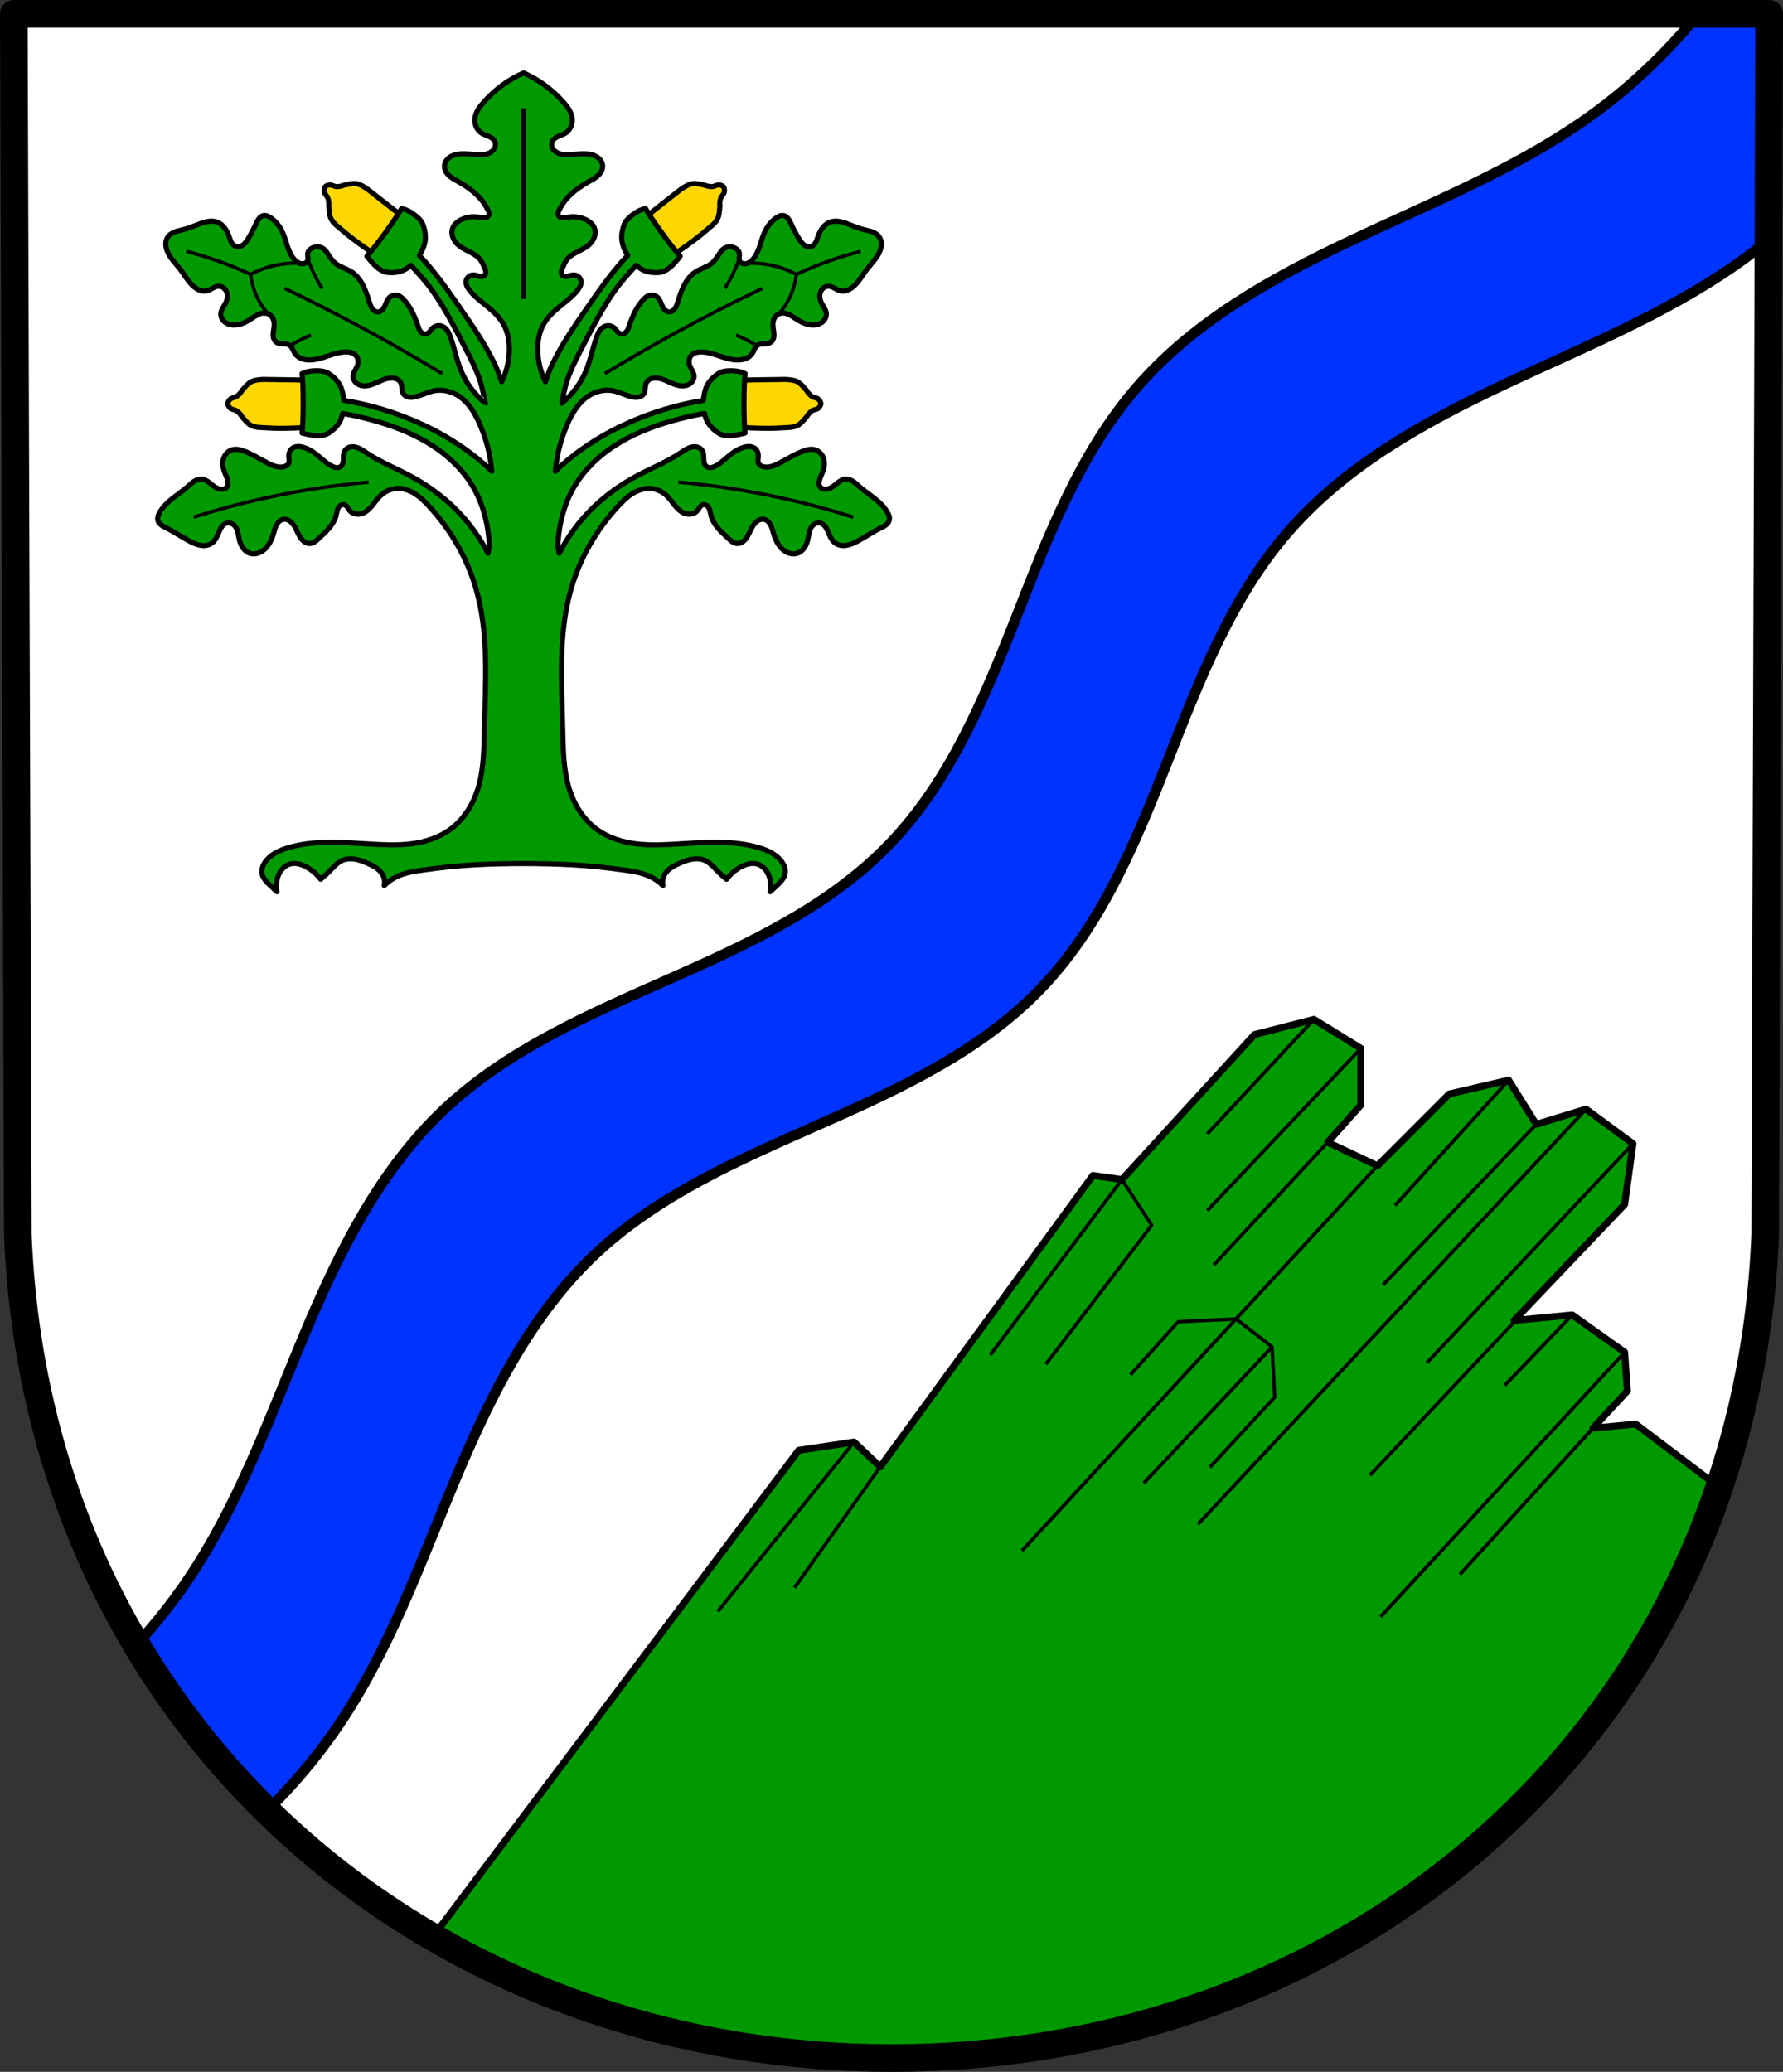 <?xml version="1.0" encoding="UTF-8" standalone="no"?>
<!-- Created with Inkscape (http://www.inkscape.org/) -->

<svg
   xmlns:dc="http://purl.org/dc/elements/1.1/"
   xmlns:cc="http://creativecommons.org/ns#"
   xmlns:rdf="http://www.w3.org/1999/02/22-rdf-syntax-ns#"
   xmlns:svg="http://www.w3.org/2000/svg"
   xmlns="http://www.w3.org/2000/svg"
   xmlns:sodipodi="http://sodipodi.sourceforge.net/DTD/sodipodi-0.dtd"
   xmlns:inkscape="http://www.inkscape.org/namespaces/inkscape"
   width="136.615mm"
   height="158.737mm"
   viewBox="0 0 136.615 158.737"
   version="1.1"
   id="svg3443"
   inkscape:version="0.92.5 (2060ec1f9f, 2020-04-08)"
   sodipodi:docname="DEU Lochum COA.svg">
  <rect x="0" y="0" width="136.615" height="158.737" fill="#333333" stroke="none"/>
  <defs
     id="defs3437">
    <inkscape:path-effect
       effect="spiro"
       id="path-effect7153"
       is_visible="true" />
    <inkscape:path-effect
       effect="spiro"
       id="path-effect7149"
       is_visible="true" />
    <inkscape:path-effect
       effect="spiro"
       id="path-effect7145"
       is_visible="true" />
    <inkscape:path-effect
       effect="spiro"
       id="path-effect7137"
       is_visible="true" />
    <inkscape:path-effect
       effect="spiro"
       id="path-effect7129"
       is_visible="true" />
    <inkscape:path-effect
       effect="spiro"
       id="path-effect7125"
       is_visible="true" />
    <inkscape:path-effect
       effect="spiro"
       id="path-effect7121"
       is_visible="true" />
    <inkscape:path-effect
       effect="spiro"
       id="path-effect7102"
       is_visible="true" />
    <inkscape:path-effect
       effect="spiro"
       id="path-effect7072"
       is_visible="true" />
    <inkscape:path-effect
       effect="spiro"
       id="path-effect7049"
       is_visible="true" />
    <inkscape:path-effect
       effect="spiro"
       id="path-effect7023"
       is_visible="true" />
    <inkscape:path-effect
       effect="spiro"
       id="path-effect6605"
       is_visible="true" />
    <inkscape:path-effect
       effect="spiro"
       id="path-effect7023-2"
       is_visible="true" />
    <inkscape:path-effect
       effect="spiro"
       id="path-effect7049-5"
       is_visible="true" />
    <inkscape:path-effect
       effect="spiro"
       id="path-effect7153-8"
       is_visible="true" />
    <inkscape:path-effect
       effect="spiro"
       id="path-effect7149-8"
       is_visible="true" />
    <inkscape:path-effect
       effect="spiro"
       id="path-effect7145-5"
       is_visible="true" />
    <inkscape:path-effect
       effect="spiro"
       id="path-effect7137-3"
       is_visible="true" />
    <inkscape:path-effect
       effect="spiro"
       id="path-effect7129-3"
       is_visible="true" />
    <inkscape:path-effect
       effect="spiro"
       id="path-effect7125-7"
       is_visible="true" />
    <inkscape:path-effect
       effect="spiro"
       id="path-effect7121-0"
       is_visible="true" />
    <inkscape:path-effect
       effect="spiro"
       id="path-effect7102-1"
       is_visible="true" />
    <inkscape:path-effect
       effect="spiro"
       id="path-effect7153-8-4"
       is_visible="true" />
    <inkscape:path-effect
       effect="spiro"
       id="path-effect7149-8-9"
       is_visible="true" />
    <inkscape:path-effect
       effect="spiro"
       id="path-effect7145-5-0"
       is_visible="true" />
    <inkscape:path-effect
       effect="spiro"
       id="path-effect7137-3-7"
       is_visible="true" />
    <inkscape:path-effect
       effect="spiro"
       id="path-effect7129-3-3"
       is_visible="true" />
    <inkscape:path-effect
       effect="spiro"
       id="path-effect7125-7-9"
       is_visible="true" />
    <inkscape:path-effect
       effect="spiro"
       id="path-effect7121-0-1"
       is_visible="true" />
    <inkscape:path-effect
       effect="spiro"
       id="path-effect7153-7"
       is_visible="true" />
    <inkscape:path-effect
       effect="spiro"
       id="path-effect7149-81"
       is_visible="true" />
    <inkscape:path-effect
       effect="spiro"
       id="path-effect7145-3"
       is_visible="true" />
    <inkscape:path-effect
       effect="spiro"
       id="path-effect7137-7"
       is_visible="true" />
    <inkscape:path-effect
       effect="spiro"
       id="path-effect7129-9"
       is_visible="true" />
    <inkscape:path-effect
       effect="spiro"
       id="path-effect7125-3"
       is_visible="true" />
    <inkscape:path-effect
       effect="spiro"
       id="path-effect7121-1"
       is_visible="true" />
  </defs>
  <sodipodi:namedview
     id="base"
     pagecolor="#ffffff"
     bordercolor="#666666"
     borderopacity="1.0"
     inkscape:pageopacity="0.0"
     inkscape:pageshadow="2"
     inkscape:zoom="1.3217725"
     inkscape:cx="258.17078"
     inkscape:cy="299.976"
     inkscape:document-units="mm"
     inkscape:current-layer="layer1"
     showgrid="false"
     inkscape:window-width="1920"
     inkscape:window-height="1046"
     inkscape:window-x="-11"
     inkscape:window-y="-11"
     inkscape:window-maximized="1"
     fit-margin-top="0"
     fit-margin-left="0"
     fit-margin-right="0"
     fit-margin-bottom="0"
     inkscape:snap-midpoints="true"
     inkscape:snap-smooth-nodes="true"
     inkscape:snap-nodes="true"
     inkscape:object-paths="false" />
  <g
     inkscape:label="Ebene 1"
     inkscape:groupmode="layer"
     id="layer1"
     transform="translate(-24.304,-110.701)">
    <path
       style="fill:#ffffff;fill-rule:evenodd;stroke:none;stroke-width:2.117;stroke-linecap:round;stroke-linejoin:round;stroke-miterlimit:4;stroke-dasharray:none;stroke-opacity:1"
       inkscape:connector-curvature="0"
       d="m 159.861,111.759 -0.307,93.526 c -1.497,37.56 -31.074,63.074 -66.942,63.095 -35.836,-0.046 -65.424,-25.571 -66.942,-63.095 l -0.307,-93.526 h 67.248 z"
       id="path10563-0-6-2-7-4"
       sodipodi:nodetypes="ccccccc" />
    <path
       style="fill:#ffd700;stroke:#000000;stroke-width:1.483;stroke-linecap:round;stroke-linejoin:round;stroke-miterlimit:4;stroke-dasharray:none;stroke-opacity:1;fill-opacity:1"
       d="M 102.273 53.064 C 101.447 53.085 100.586 53.294 99.752 53.461 C 99.304 53.551 98.867 53.778 98.418 53.857 C 97.973 53.936 97.518 53.987 97.088 53.932 C 96.785 53.893 96.521 53.732 96.23 53.65 C 95.941 53.569 95.664 53.41 95.352 53.445 C 94.876 53.499 94.286 53.633 93.975 54.062 C 93.663 54.492 93.708 55.107 93.795 55.588 C 93.852 55.905 94.081 56.133 94.24 56.393 C 94.4 56.653 94.628 56.863 94.752 57.148 C 94.928 57.554 95.011 58.015 95.066 58.475 C 95.122 58.936 95.037 59.43 95.082 59.895 C 95.195 61.048 95.226 62.282 95.719 63.26 C 96.388 64.587 97.645 65.43 98.727 66.375 C 102.647 69.799 107.021 72.624 111.271 75.611 L 119.117 64.809 C 115.05 61.572 110.977 58.341 106.869 55.16 C 106.726 55.049 106.586 54.934 106.445 54.818 C 106.303 54.705 106.157 54.594 106.002 54.5 C 105.085 53.942 104.171 53.293 103.088 53.115 C 102.822 53.072 102.549 53.058 102.273 53.064 z M 200.922 53.064 C 200.646 53.058 200.376 53.072 200.109 53.115 C 199.026 53.293 198.111 53.942 197.193 54.5 C 197.038 54.594 196.894 54.705 196.752 54.818 L 196.75 54.818 C 196.61 54.934 196.469 55.049 196.326 55.16 C 192.218 58.341 188.147 61.572 184.08 64.809 L 191.926 75.611 C 196.176 72.624 200.55 69.799 204.471 66.375 C 205.553 65.43 206.808 64.587 207.477 63.26 C 207.969 62.282 208.002 61.048 208.115 59.895 C 208.161 59.43 208.073 58.936 208.129 58.475 C 208.184 58.015 208.267 57.554 208.443 57.148 C 208.567 56.863 208.797 56.653 208.957 56.393 C 209.117 56.133 209.345 55.905 209.402 55.588 C 209.489 55.107 209.532 54.492 209.221 54.062 C 208.909 53.633 208.321 53.499 207.846 53.445 C 207.533 53.41 207.254 53.569 206.965 53.65 C 206.674 53.732 206.413 53.893 206.109 53.932 C 205.679 53.987 205.223 53.936 204.777 53.857 C 204.329 53.778 203.892 53.551 203.443 53.461 C 202.609 53.294 201.749 53.085 200.922 53.064 z M 76.314 109.695 C 76.134 109.692 75.955 109.692 75.775 109.711 C 74.714 109.822 73.6 109.859 72.627 110.377 C 71.67 110.887 70.915 111.832 70.152 112.689 C 69.845 113.035 69.627 113.485 69.312 113.822 C 69.001 114.157 68.665 114.475 68.287 114.693 C 68.021 114.847 67.716 114.878 67.436 114.99 C 67.156 115.101 66.84 115.142 66.609 115.361 C 66.259 115.694 65.865 116.163 65.865 116.697 C 65.865 117.232 66.259 117.698 66.609 118.031 C 66.84 118.25 67.156 118.295 67.436 118.406 C 67.716 118.518 68.021 118.545 68.287 118.699 C 68.665 118.917 69 119.237 69.312 119.572 C 69.626 119.909 69.845 120.358 70.152 120.703 C 70.915 121.56 71.661 122.531 72.627 123.016 C 73.938 123.673 75.436 123.583 76.855 123.682 C 81.999 124.038 87.157 123.638 92.311 123.443 L 92.311 109.984 C 87.159 109.868 82.007 109.757 76.855 109.711 C 76.675 109.709 76.495 109.703 76.314 109.695 z M 226.881 109.695 C 226.701 109.703 226.52 109.707 226.34 109.709 C 221.188 109.756 216.038 109.868 210.887 109.984 L 210.887 123.443 C 216.04 123.638 221.196 124.038 226.34 123.682 C 227.759 123.583 229.258 123.673 230.568 123.016 C 231.534 122.531 232.28 121.56 233.043 120.703 C 233.35 120.358 233.569 119.909 233.883 119.572 C 234.195 119.237 234.53 118.917 234.908 118.699 C 235.174 118.545 235.479 118.518 235.76 118.406 C 236.039 118.295 236.357 118.25 236.588 118.031 C 236.938 117.698 237.332 117.232 237.332 116.697 C 237.332 116.163 236.938 115.694 236.588 115.361 C 236.357 115.142 236.039 115.101 235.76 114.99 C 235.479 114.879 235.174 114.847 234.908 114.693 C 234.531 114.475 234.195 114.157 233.883 113.822 C 233.569 113.485 233.35 113.035 233.043 112.689 C 232.28 111.832 231.525 110.887 230.568 110.377 C 229.595 109.859 228.484 109.822 227.422 109.711 C 227.242 109.692 227.061 109.692 226.881 109.695 z "
       transform="matrix(0.265,0,0,0.265,24.304,110.701)"
       id="path7021-4" />
    <path
       inkscape:connector-curvature="0"
       style="fill:#0033ff;stroke:#000000;stroke-width:0.794;stroke-linecap:round;stroke-linejoin:round;stroke-miterlimit:4;stroke-dasharray:none;stroke-opacity:1;fill-opacity:1"
       d="m 154.443,111.759 c -2.553,3.135 -5.525,5.924 -8.852,8.229 -5.484,3.8 -11.74,6.297 -17.772,9.146 -6.032,2.849 -12.021,6.183 -16.393,11.223 -4.37,5.038 -6.815,11.415 -9.256,17.622 -2.441,6.207 -5.063,12.545 -9.681,17.358 -4.617,4.813 -10.841,7.694 -16.942,10.391 -6.1,2.696 -12.37,5.404 -17.223,9.979 -4.854,4.577 -7.938,10.699 -10.535,16.844 -2.597,6.145 -4.833,12.499 -8.402,18.136 -1.359,2.146 -2.914,4.16 -4.63,6.025 2.792,4.7 6.156,8.96 9.994,12.726 2.35,-2.304 4.444,-4.865 6.207,-7.65 3.569,-5.636 5.805,-11.991 8.402,-18.136 2.597,-6.145 5.68,-12.267 10.535,-16.844 4.853,-4.575 11.123,-7.283 17.223,-9.979 6.1,-2.696 12.324,-5.578 16.942,-10.391 4.617,-4.813 7.239,-11.151 9.681,-17.358 2.441,-6.207 4.886,-12.583 9.256,-17.622 4.371,-5.04 10.36,-8.374 16.393,-11.223 6.032,-2.849 12.288,-5.346 17.772,-9.146 0.908,-0.629 1.788,-1.298 2.642,-1.997 l 0.057,-17.334 z"
       id="path6603-6" />
    <path
       inkscape:connector-curvature="0"
       style="fill:#009900;stroke:#000000;stroke-width:0.529;stroke-linecap:round;stroke-linejoin:round;stroke-miterlimit:4;stroke-dasharray:none;stroke-opacity:1;fill-opacity:1"
       d="m 124.976,188.8 -4.55,1.164 -10.159,11.111 -2.223,-0.318 -16.297,22.329 -2.011,-1.905 -4.233,0.635 -28.047,37.293 c 10.242,5.955 22.296,9.253 35.155,9.269 29.29,-0.017 54.38,-17.035 63.415,-43.729 l -6.394,-4.844 -3.28,0.317 2.645,-2.857 -0.211,-2.963 -4.021,-2.857 -4.445,0.423 8.466,-8.889 0.635,-4.656 -3.598,-2.646 -3.81,1.164 -2.117,-3.386 -4.55,1.058 -5.503,5.503 -3.81,-1.799 2.54,-2.857 v -4.339 z"
       id="path6752-3" />
    <path
       style="fill:none;stroke:#000000;stroke-width:0.265;stroke-linecap:butt;stroke-linejoin:round;stroke-miterlimit:4;stroke-dasharray:none;stroke-opacity:1"
       d="M 89.737,221.182 79.304,234.167"
       id="path6770-8"
       inkscape:connector-curvature="0" />
    <path
       style="fill:none;stroke:#000000;stroke-width:0.265;stroke-linecap:butt;stroke-linejoin:round;stroke-miterlimit:4;stroke-dasharray:none;stroke-opacity:1"
       d="m 91.747,223.087 -6.565,9.256"
       id="path6772-4"
       inkscape:connector-curvature="0" />
    <path
       style="fill:none;stroke:#000000;stroke-width:0.265;stroke-linecap:butt;stroke-linejoin:round;stroke-miterlimit:4;stroke-dasharray:none;stroke-opacity:1"
       d="M 110.267,201.076 100.183,214.505"
       id="path6774-4"
       inkscape:connector-curvature="0" />
    <path
       style="fill:none;stroke:#000000;stroke-width:0.265;stroke-linecap:butt;stroke-linejoin:round;stroke-miterlimit:4;stroke-dasharray:none;stroke-opacity:1"
       d="m 104.44,215.214 8.108,-10.642 -2.281,-3.496"
       id="path6776-9"
       inkscape:connector-curvature="0" />
    <path
       style="fill:none;stroke:#000000;stroke-width:0.265;stroke-linecap:butt;stroke-linejoin:round;stroke-miterlimit:4;stroke-dasharray:none;stroke-opacity:1"
       d="m 124.976,188.8 -8.171,8.778"
       id="path6778-6"
       inkscape:connector-curvature="0" />
    <path
       style="fill:none;stroke:#000000;stroke-width:0.265;stroke-linecap:butt;stroke-linejoin:round;stroke-miterlimit:4;stroke-dasharray:none;stroke-opacity:1"
       d="m 128.574,191.023 -11.769,12.434"
       id="path6780-9"
       inkscape:connector-curvature="0" />
    <path
       style="fill:none;stroke:#000000;stroke-width:0.265;stroke-linecap:butt;stroke-linejoin:round;stroke-miterlimit:4;stroke-dasharray:none;stroke-opacity:1"
       d="m 126.034,198.219 -8.723,9.394"
       id="path6782-0"
       inkscape:connector-curvature="0" />
    <path
       style="fill:none;stroke:#000000;stroke-width:0.265;stroke-linecap:butt;stroke-linejoin:round;stroke-miterlimit:4;stroke-dasharray:none;stroke-opacity:1"
       d="m 129.844,200.018 -27.228,29.487"
       id="path6784-2"
       inkscape:connector-curvature="0" />
    <path
       style="fill:none;stroke:#000000;stroke-width:0.265;stroke-linecap:butt;stroke-linejoin:round;stroke-miterlimit:4;stroke-dasharray:none;stroke-opacity:1"
       d="m 139.897,193.457 -8.7,9.595"
       id="path6786-7"
       inkscape:connector-curvature="0" />
    <path
       style="fill:none;stroke:#000000;stroke-width:0.265;stroke-linecap:butt;stroke-linejoin:round;stroke-miterlimit:4;stroke-dasharray:none;stroke-opacity:1"
       d="m 142.014,196.843 -11.729,12.29"
       id="path6788-3"
       inkscape:connector-curvature="0" />
    <path
       style="fill:none;stroke:#000000;stroke-width:0.265;stroke-linecap:butt;stroke-linejoin:round;stroke-miterlimit:4;stroke-dasharray:none;stroke-opacity:1"
       d="m 145.823,195.679 -29.728,31.799"
       id="path6790-6"
       inkscape:connector-curvature="0" />
    <path
       style="fill:none;stroke:#000000;stroke-width:0.265;stroke-linecap:butt;stroke-linejoin:round;stroke-miterlimit:4;stroke-dasharray:none;stroke-opacity:1"
       d="m 149.421,198.325 -15.792,16.788"
       id="path6792-1"
       inkscape:connector-curvature="0" />
    <path
       style="fill:none;stroke:#000000;stroke-width:0.265;stroke-linecap:butt;stroke-linejoin:round;stroke-miterlimit:4;stroke-dasharray:none;stroke-opacity:1"
       d="m 148.786,202.981 -19.515,20.747"
       id="path6794-6"
       inkscape:connector-curvature="0" />
    <path
       style="fill:none;stroke:#000000;stroke-width:0.265;stroke-linecap:butt;stroke-linejoin:round;stroke-miterlimit:4;stroke-dasharray:none;stroke-opacity:1"
       d="m 144.765,211.447 -5.156,5.389"
       id="path6796-1"
       inkscape:connector-curvature="0" />
    <path
       style="fill:none;stroke:#000000;stroke-width:0.265;stroke-linecap:butt;stroke-linejoin:round;stroke-miterlimit:4;stroke-dasharray:none;stroke-opacity:1"
       d="m 148.786,214.304 -18.704,20.269"
       id="path6798-8"
       inkscape:connector-curvature="0" />
    <path
       style="fill:none;stroke:#000000;stroke-width:0.265;stroke-linecap:butt;stroke-linejoin:round;stroke-miterlimit:4;stroke-dasharray:none;stroke-opacity:1"
       d="m 146.352,220.124 -10.189,11.205"
       id="path6800-7"
       inkscape:connector-curvature="0" />
    <path
       style="fill:none;stroke:#000000;stroke-width:0.265;stroke-linecap:butt;stroke-linejoin:round;stroke-miterlimit:4;stroke-dasharray:none;stroke-opacity:1"
       d="m 119.008,211.752 -4.433,0.219 -3.649,4.054"
       id="path6802-7"
       inkscape:connector-curvature="0" />
    <path
       style="fill:none;stroke:#000000;stroke-width:0.265;stroke-linecap:butt;stroke-linejoin:round;stroke-miterlimit:4;stroke-dasharray:none;stroke-opacity:1"
       d="m 117.007,223.12 4.966,-5.372 -0.203,-3.851 -2.763,-2.145"
       id="path6804-9"
       inkscape:connector-curvature="0" />
    <path
       style="fill:none;stroke:#000000;stroke-width:0.265;stroke-linecap:butt;stroke-linejoin:round;stroke-miterlimit:4;stroke-dasharray:none;stroke-opacity:1"
       d="m 111.94,224.336 9.831,-10.439"
       id="path6806-7"
       inkscape:connector-curvature="0" />
    <path
       style="fill:none;fill-rule:evenodd;stroke:#000000;stroke-width:2.117;stroke-linecap:round;stroke-linejoin:round;stroke-miterlimit:4;stroke-dasharray:none;stroke-opacity:1"
       inkscape:connector-curvature="0"
       d="m 159.861,111.759 -0.307,93.526 c -1.497,37.56 -31.074,63.074 -66.942,63.095 -35.836,-0.046 -65.424,-25.571 -66.942,-63.095 l -0.307,-93.526 h 67.248 z"
       id="path10563-0-6-2-7"
       sodipodi:nodetypes="ccccccc" />
    <path
       inkscape:connector-curvature="0"
       style="fill:#009900;fill-opacity:1;stroke:#000000;stroke-width:0.392;stroke-linecap:round;stroke-linejoin:round;stroke-miterlimit:4;stroke-dasharray:none;stroke-opacity:1"
       d="m 64.414,116.294 c -0.548,0.238 -1.072,0.536 -1.56,0.887 -0.537,0.386 -1.029,0.836 -1.473,1.33 -0.17,0.189 -0.333,0.386 -0.461,0.607 -0.127,0.221 -0.218,0.467 -0.233,0.723 -0.012,0.208 0.027,0.419 0.117,0.606 0.09,0.187 0.23,0.348 0.403,0.458 0.183,0.116 0.395,0.173 0.591,0.265 0.098,0.046 0.192,0.101 0.272,0.174 0.08,0.073 0.146,0.166 0.178,0.271 0.039,0.13 0.024,0.275 -0.031,0.399 -0.055,0.125 -0.147,0.23 -0.255,0.31 -0.149,0.11 -0.326,0.175 -0.507,0.207 -0.181,0.032 -0.366,0.033 -0.549,0.024 -0.303,-0.015 -0.605,-0.056 -0.908,-0.068 -0.303,-0.013 -0.611,0.003 -0.9,0.099 -0.178,0.059 -0.349,0.15 -0.484,0.283 -0.135,0.133 -0.233,0.31 -0.252,0.501 -0.014,0.141 0.015,0.285 0.073,0.414 0.058,0.129 0.144,0.244 0.244,0.342 0.2,0.197 0.451,0.329 0.694,0.466 0.725,0.408 1.429,0.895 1.931,1.568 0.139,0.187 0.262,0.386 0.368,0.595 0.037,0.073 0.073,0.149 0.089,0.229 0.016,0.081 0.012,0.169 -0.027,0.241 -0.029,0.054 -0.077,0.097 -0.131,0.125 -0.054,0.028 -0.114,0.041 -0.175,0.045 -0.121,0.007 -0.24,-0.024 -0.359,-0.046 -0.515,-0.097 -1.064,-0.025 -1.522,0.234 -0.227,0.128 -0.436,0.309 -0.541,0.552 -0.103,0.239 -0.094,0.52 -0.002,0.764 0.092,0.244 0.261,0.452 0.461,0.615 0.273,0.222 0.599,0.363 0.91,0.527 0.31,0.164 0.617,0.365 0.807,0.665 0.087,0.138 0.146,0.291 0.214,0.439 0.047,0.101 0.099,0.2 0.121,0.31 0.011,0.055 0.015,0.111 0.006,0.166 -0.009,0.055 -0.03,0.108 -0.066,0.151 -0.045,0.055 -0.111,0.089 -0.18,0.104 -0.069,0.015 -0.14,0.011 -0.209,-0.002 -0.138,-0.025 -0.269,-0.086 -0.408,-0.102 -0.125,-0.015 -0.254,0.006 -0.365,0.066 -0.111,0.06 -0.202,0.16 -0.248,0.279 -0.055,0.144 -0.042,0.308 0.01,0.453 0.052,0.145 0.14,0.274 0.235,0.393 0.38,0.477 0.879,0.838 1.349,1.223 0.5,0.41 0.984,0.865 1.287,1.442 0.305,0.58 0.411,1.254 0.398,1.913 -0.013,0.709 -0.158,1.416 -0.429,2.069 -0.048,0.115 -0.101,0.228 -0.156,0.339 -0.156,-0.458 -0.321,-0.915 -0.476,-1.243 -0.765,-1.616 -1.795,-3.09 -2.811,-4.554 -0.935,-1.348 -1.886,-2.696 -3.016,-3.881 0.177,-0.28 0.315,-0.583 0.399,-0.894 0.132,-0.489 0.044,-1.046 -0.148,-1.514 -0.098,-0.239 -0.289,-0.435 -0.487,-0.596 -0.082,-0.068 -0.168,-0.132 -0.255,-0.193 -0.262,-0.183 -0.548,-0.33 -0.873,-0.399 0,0 -0.311,0.515 -0.48,0.764 -0.509,0.754 -1.043,1.49 -1.601,2.206 -0.184,0.237 -0.578,0.69 -0.578,0.69 0,0 0.534,0.688 0.882,0.933 0.208,0.147 0.446,0.279 0.698,0.306 0.493,0.053 1.04,-0.021 1.459,-0.291 0.116,-0.075 0.227,-0.163 0.334,-0.255 0.598,0.643 1.191,1.295 1.695,2.017 0.913,1.307 1.652,2.735 2.383,4.156 0.442,0.859 0.895,1.722 1.21,2.638 0.195,0.568 0.416,1.754 0.417,1.754 -0.819,-0.658 -1.471,-1.533 -1.873,-2.516 -0.336,-0.82 -0.498,-1.704 -0.797,-2.539 -0.054,-0.151 -0.113,-0.302 -0.196,-0.439 -0.083,-0.137 -0.19,-0.262 -0.325,-0.345 -0.127,-0.077 -0.277,-0.116 -0.424,-0.105 -0.147,0.01 -0.292,0.069 -0.403,0.168 -0.089,0.079 -0.156,0.181 -0.234,0.272 -0.039,0.045 -0.08,0.088 -0.128,0.123 -0.048,0.035 -0.102,0.063 -0.16,0.075 -0.082,0.017 -0.168,0.002 -0.243,-0.035 -0.075,-0.037 -0.14,-0.095 -0.191,-0.162 -0.103,-0.134 -0.155,-0.3 -0.209,-0.461 -0.235,-0.705 -0.546,-1.399 -1.042,-1.944 -0.08,-0.088 -0.164,-0.172 -0.26,-0.239 -0.097,-0.068 -0.206,-0.119 -0.321,-0.137 -0.199,-0.031 -0.408,0.044 -0.551,0.188 -0.113,0.114 -0.184,0.263 -0.247,0.412 -0.063,0.149 -0.12,0.303 -0.213,0.434 -0.044,0.063 -0.097,0.12 -0.159,0.165 -0.062,0.045 -0.133,0.077 -0.208,0.086 -0.092,0.012 -0.187,-0.01 -0.269,-0.054 -0.082,-0.044 -0.152,-0.109 -0.208,-0.184 -0.113,-0.15 -0.172,-0.334 -0.228,-0.514 -0.138,-0.44 -0.279,-0.883 -0.492,-1.291 -0.213,-0.408 -0.503,-0.784 -0.887,-1.029 -0.381,-0.243 -0.839,-0.348 -1.195,-0.627 -0.196,-0.154 -0.353,-0.354 -0.49,-0.564 -0.142,-0.217 -0.274,-0.456 -0.49,-0.596 -0.122,-0.079 -0.265,-0.122 -0.409,-0.127 -0.144,-0.004 -0.289,0.03 -0.419,0.095 -0.081,0.041 -0.157,0.094 -0.217,0.163 -0.06,0.069 -0.105,0.154 -0.12,0.245 -0.014,0.088 -2.4e-5,0.178 0.01,0.267 0.01,0.089 0.017,0.181 -0.01,0.266 -0.02,0.062 -0.057,0.117 -0.104,0.16 -0.048,0.043 -0.106,0.073 -0.167,0.09 -0.122,0.035 -0.254,0.017 -0.372,-0.03 -0.185,-0.074 -0.337,-0.217 -0.46,-0.376 -0.235,-0.305 -0.375,-0.673 -0.496,-1.041 -0.12,-0.368 -0.225,-0.744 -0.4,-1.088 -0.2,-0.393 -0.492,-0.739 -0.855,-0.981 -0.081,-0.054 -0.166,-0.104 -0.258,-0.135 -0.092,-0.031 -0.191,-0.044 -0.286,-0.024 -0.134,0.027 -0.25,0.116 -0.336,0.224 -0.087,0.108 -0.148,0.234 -0.208,0.36 -0.214,0.444 -0.425,0.892 -0.7,1.3 -0.112,0.166 -0.24,0.33 -0.414,0.424 -0.079,0.043 -0.167,0.071 -0.257,0.076 -0.09,0.006 -0.181,-0.011 -0.262,-0.05 -0.137,-0.067 -0.236,-0.196 -0.304,-0.334 -0.068,-0.139 -0.109,-0.289 -0.162,-0.435 -0.072,-0.197 -0.165,-0.387 -0.285,-0.557 -0.141,-0.201 -0.323,-0.377 -0.544,-0.477 -0.279,-0.127 -0.599,-0.126 -0.898,-0.061 -0.298,0.064 -0.581,0.188 -0.866,0.3 -0.314,0.124 -0.633,0.236 -0.959,0.318 -0.203,0.051 -0.411,0.092 -0.607,0.168 -0.196,0.076 -0.383,0.191 -0.508,0.363 -0.108,0.149 -0.163,0.333 -0.171,0.518 -0.008,0.185 0.029,0.37 0.093,0.543 0.203,0.554 0.654,0.966 1.011,1.432 0.342,0.447 0.611,0.962 1.037,1.327 0.144,0.123 0.305,0.227 0.483,0.289 0.178,0.061 0.373,0.079 0.554,0.029 0.149,-0.04 0.284,-0.123 0.42,-0.197 0.136,-0.074 0.281,-0.142 0.436,-0.148 0.123,-0.005 0.246,0.03 0.35,0.097 0.104,0.066 0.189,0.163 0.246,0.275 0.072,0.143 0.098,0.308 0.084,0.469 -0.013,0.161 -0.064,0.316 -0.136,0.459 -0.066,0.131 -0.15,0.252 -0.221,0.381 -0.071,0.128 -0.13,0.268 -0.141,0.415 -0.015,0.204 0.068,0.41 0.205,0.559 0.137,0.149 0.325,0.245 0.52,0.29 0.294,0.067 0.604,0.024 0.888,-0.077 0.284,-0.102 0.545,-0.26 0.797,-0.427 0.236,-0.156 0.475,-0.323 0.752,-0.371 0.131,-0.022 0.267,-0.016 0.394,0.023 0.127,0.04 0.245,0.114 0.332,0.215 0.102,0.119 0.161,0.272 0.186,0.428 0.025,0.156 0.016,0.316 -0.005,0.473 -0.02,0.152 -0.052,0.303 -0.059,0.456 -0.007,0.153 0.011,0.312 0.085,0.445 0.059,0.105 0.151,0.19 0.259,0.239 0.147,0.066 0.314,0.063 0.474,0.068 0.08,0.003 0.16,0.007 0.239,0.024 0.079,0.017 0.155,0.046 0.221,0.093 0.093,0.068 0.157,0.169 0.208,0.273 0.052,0.104 0.094,0.212 0.155,0.311 0.108,0.174 0.271,0.307 0.453,0.393 0.182,0.086 0.383,0.127 0.584,0.137 0.559,0.029 1.101,-0.168 1.633,-0.345 0.421,-0.14 0.854,-0.27 1.297,-0.266 0.139,0.001 0.278,0.016 0.41,0.061 0.131,0.045 0.254,0.121 0.342,0.231 0.086,0.108 0.135,0.246 0.145,0.386 0.01,0.139 -0.016,0.281 -0.068,0.41 -0.05,0.126 -0.123,0.24 -0.186,0.36 -0.063,0.119 -0.117,0.248 -0.126,0.383 -0.008,0.129 0.027,0.259 0.093,0.37 0.066,0.111 0.161,0.202 0.27,0.267 0.194,0.115 0.427,0.149 0.65,0.128 0.223,-0.021 0.439,-0.095 0.646,-0.182 0.207,-0.088 0.408,-0.19 0.618,-0.272 0.209,-0.083 0.428,-0.145 0.653,-0.15 0.143,-0.003 0.288,0.018 0.419,0.079 0.13,0.06 0.245,0.161 0.307,0.292 0.061,0.127 0.071,0.273 0.082,0.414 0.012,0.141 0.028,0.288 0.1,0.409 0.08,0.135 0.221,0.223 0.371,0.261 0.149,0.038 0.307,0.03 0.459,0.004 0.527,-0.088 1.006,-0.373 1.53,-0.477 0.678,-0.135 1.4,0.052 1.97,0.451 0.729,0.51 1.2,1.322 1.556,2.148 0.337,0.782 0.594,1.601 0.751,2.44 0.07,0.372 0.116,0.747 0.153,1.123 -0.275,-0.274 -0.564,-0.534 -0.86,-0.782 -1.727,-1.449 -3.711,-2.564 -5.8,-3.373 -1.514,-0.586 -3.086,-1.014 -4.684,-1.275 -0.021,-0.333 -0.086,-0.661 -0.2,-0.962 -0.179,-0.473 -0.575,-0.867 -1.001,-1.124 -0.218,-0.132 -0.486,-0.172 -0.739,-0.181 -0.106,-0.004 -0.212,-0.004 -0.317,0 -0.317,0.013 -0.632,0.07 -0.934,0.212 0,0 0.051,0.603 0.061,0.906 0.031,0.915 0.031,1.833 0,2.748 -0.01,0.303 -0.061,0.906 -0.061,0.906 0,0 0.829,0.227 1.251,0.211 0.253,-0.009 0.521,-0.049 0.739,-0.18 0.427,-0.258 0.823,-0.651 1.001,-1.124 0.05,-0.131 0.087,-0.269 0.119,-0.409 0.854,0.151 1.702,0.345 2.537,0.585 1.517,0.435 3.004,1.02 4.336,1.883 1.331,0.863 2.505,2.014 3.265,3.426 0.618,1.148 0.952,2.442 1.069,3.748 0.014,0.158 0.024,0.315 0.032,0.473 -0.033,0.201 -0.067,0.402 -0.105,0.602 -0.626,-1.211 -1.432,-2.324 -2.383,-3.289 -1.05,-1.066 -2.272,-1.949 -3.584,-2.649 -1.099,-0.586 -2.266,-1.048 -3.305,-1.74 -0.264,-0.176 -0.526,-0.369 -0.83,-0.451 -0.161,-0.043 -0.333,-0.054 -0.494,-0.008 -0.16,0.046 -0.308,0.151 -0.388,0.3 -0.062,0.114 -0.081,0.247 -0.088,0.378 -0.006,0.13 -7.94e-4,0.262 -0.016,0.391 -0.009,0.081 -0.027,0.162 -0.06,0.236 -0.033,0.074 -0.082,0.142 -0.147,0.189 -0.093,0.067 -0.212,0.088 -0.325,0.077 -0.113,-0.011 -0.221,-0.054 -0.323,-0.104 -0.447,-0.219 -0.799,-0.593 -1.193,-0.902 -0.312,-0.245 -0.658,-0.453 -1.037,-0.557 -0.15,-0.041 -0.306,-0.066 -0.46,-0.05 -0.155,0.016 -0.308,0.074 -0.421,0.183 -0.079,0.076 -0.136,0.175 -0.17,0.281 -0.034,0.106 -0.045,0.218 -0.038,0.329 0.005,0.076 0.018,0.151 0.023,0.226 0.005,0.076 0.002,0.153 -0.023,0.225 -0.033,0.095 -0.103,0.173 -0.188,0.225 -0.084,0.052 -0.182,0.08 -0.279,0.093 -0.207,0.029 -0.418,-0.002 -0.618,-0.065 -0.2,-0.063 -0.389,-0.156 -0.575,-0.254 -0.592,-0.311 -1.162,-0.671 -1.789,-0.902 -0.274,-0.101 -0.573,-0.177 -0.856,-0.106 -0.275,0.069 -0.508,0.275 -0.635,0.533 -0.127,0.258 -0.151,0.563 -0.091,0.846 0.063,0.296 0.213,0.563 0.311,0.849 0.036,0.105 0.065,0.213 0.067,0.325 0.002,0.111 -0.026,0.225 -0.094,0.312 -0.056,0.072 -0.137,0.121 -0.224,0.146 -0.087,0.025 -0.179,0.026 -0.268,0.013 -0.147,-0.021 -0.287,-0.08 -0.414,-0.159 -0.169,-0.105 -0.316,-0.245 -0.475,-0.365 -0.159,-0.121 -0.339,-0.226 -0.536,-0.245 -0.21,-0.02 -0.42,0.06 -0.598,0.176 -0.178,0.116 -0.331,0.267 -0.491,0.408 -0.369,0.325 -0.779,0.597 -1.163,0.903 -0.384,0.306 -0.749,0.653 -0.989,1.086 -0.049,0.089 -0.094,0.181 -0.12,0.28 -0.026,0.099 -0.033,0.204 -0.01,0.303 0.035,0.148 0.138,0.272 0.257,0.363 0.12,0.091 0.257,0.154 0.391,0.221 0.623,0.31 1.198,0.712 1.815,1.035 0.269,0.141 0.551,0.268 0.851,0.309 0.15,0.021 0.303,0.019 0.451,-0.013 0.148,-0.032 0.29,-0.095 0.409,-0.19 0.13,-0.104 0.23,-0.243 0.31,-0.391 0.08,-0.147 0.142,-0.304 0.209,-0.458 0.062,-0.142 0.129,-0.284 0.225,-0.405 0.096,-0.121 0.223,-0.222 0.371,-0.258 0.09,-0.022 0.185,-0.019 0.274,0.004 0.089,0.024 0.173,0.069 0.244,0.129 0.161,0.135 0.255,0.337 0.311,0.542 0.056,0.205 0.08,0.418 0.131,0.625 0.057,0.23 0.148,0.454 0.291,0.641 0.143,0.187 0.339,0.335 0.564,0.394 0.213,0.056 0.444,0.029 0.649,-0.053 0.295,-0.117 0.54,-0.342 0.721,-0.607 0.181,-0.265 0.302,-0.568 0.393,-0.878 0.068,-0.229 0.12,-0.466 0.236,-0.674 0.058,-0.104 0.132,-0.2 0.223,-0.274 0.092,-0.074 0.202,-0.126 0.318,-0.14 0.175,-0.02 0.352,0.051 0.493,0.159 0.136,0.104 0.244,0.242 0.333,0.389 0.09,0.147 0.163,0.305 0.237,0.46 0.103,0.215 0.213,0.431 0.379,0.599 0.083,0.084 0.18,0.155 0.288,0.201 0.108,0.046 0.228,0.065 0.344,0.048 0.117,-0.017 0.226,-0.071 0.323,-0.139 0.098,-0.068 0.185,-0.151 0.272,-0.232 0.275,-0.256 0.559,-0.506 0.803,-0.793 0.245,-0.287 0.451,-0.616 0.545,-0.984 0.048,-0.189 0.068,-0.39 0.158,-0.562 0.045,-0.086 0.108,-0.164 0.19,-0.215 0.082,-0.051 0.183,-0.072 0.275,-0.045 0.05,0.014 0.095,0.042 0.134,0.075 0.04,0.034 0.074,0.074 0.104,0.116 0.061,0.085 0.11,0.179 0.176,0.259 0.116,0.14 0.282,0.231 0.458,0.265 0.176,0.034 0.36,0.011 0.528,-0.052 0.307,-0.116 0.551,-0.36 0.76,-0.618 0.209,-0.258 0.396,-0.537 0.64,-0.761 0.366,-0.337 0.855,-0.534 1.348,-0.531 0.466,0.003 0.92,0.181 1.312,0.439 0.392,0.258 0.729,0.593 1.048,0.941 1.639,1.782 2.897,3.941 3.578,6.286 1.003,3.455 0.735,7.14 0.651,10.744 -0.037,1.571 -0.041,3.174 -0.521,4.667 -0.386,1.201 -1.094,2.315 -2.1,3.05 -0.875,0.639 -1.936,0.969 -3.003,1.102 -1.067,0.133 -2.147,0.079 -3.219,0.012 -2.048,-0.128 -4.143,-0.3 -6.118,0.265 -0.634,0.181 -1.272,0.454 -1.712,0.955 -0.127,0.145 -0.236,0.308 -0.304,0.489 -0.069,0.181 -0.096,0.381 -0.059,0.572 0.033,0.171 0.116,0.329 0.219,0.468 0.103,0.139 0.228,0.261 0.352,0.381 0.187,0.18 0.377,0.357 0.57,0.53 -0.074,-0.359 -0.056,-0.737 0.052,-1.087 0.072,-0.233 0.184,-0.456 0.342,-0.639 0.158,-0.184 0.362,-0.327 0.592,-0.395 0.198,-0.059 0.409,-0.06 0.612,-0.022 0.202,0.038 0.396,0.114 0.581,0.207 0.455,0.23 0.858,0.569 1.167,0.981 0.255,-0.206 0.497,-0.427 0.726,-0.663 0.279,-0.287 0.547,-0.602 0.907,-0.769 0.31,-0.143 0.665,-0.162 1.001,-0.107 0.336,0.055 0.657,0.181 0.969,0.319 0.259,0.114 0.516,0.237 0.74,0.411 0.224,0.174 0.415,0.403 0.504,0.676 0.064,0.196 0.073,0.409 0.026,0.61 0.274,-0.27 0.59,-0.495 0.933,-0.663 0.661,-0.323 1.401,-0.43 2.126,-0.531 1.326,-0.184 2.657,-0.331 3.993,-0.397 2.414,-0.12 4.836,-0.12 7.25,0 1.336,0.066 2.667,0.213 3.993,0.397 0.726,0.101 1.465,0.207 2.126,0.531 0.343,0.168 0.66,0.393 0.933,0.663 -0.047,-0.201 -0.038,-0.414 0.026,-0.61 0.089,-0.273 0.281,-0.502 0.505,-0.676 0.224,-0.174 0.482,-0.298 0.74,-0.411 0.313,-0.138 0.633,-0.263 0.969,-0.319 0.336,-0.055 0.691,-0.036 1.001,0.107 0.36,0.167 0.628,0.482 0.907,0.769 0.229,0.236 0.471,0.457 0.726,0.663 0.309,-0.412 0.712,-0.751 1.167,-0.981 0.184,-0.093 0.378,-0.169 0.581,-0.207 0.202,-0.038 0.414,-0.037 0.612,0.022 0.23,0.068 0.434,0.212 0.592,0.395 0.158,0.184 0.269,0.406 0.341,0.639 0.107,0.35 0.125,0.728 0.052,1.087 0.193,-0.174 0.383,-0.35 0.571,-0.53 0.124,-0.12 0.248,-0.242 0.351,-0.381 0.103,-0.139 0.186,-0.297 0.219,-0.468 0.037,-0.191 0.01,-0.391 -0.058,-0.572 -0.069,-0.181 -0.178,-0.344 -0.305,-0.489 -0.44,-0.501 -1.077,-0.774 -1.711,-0.955 -1.976,-0.565 -4.071,-0.393 -6.119,-0.265 -1.073,0.067 -2.152,0.121 -3.219,-0.012 -1.067,-0.133 -2.128,-0.463 -3.003,-1.102 -1.006,-0.735 -1.715,-1.848 -2.101,-3.05 -0.48,-1.493 -0.484,-3.095 -0.521,-4.667 -0.084,-3.603 -0.352,-7.288 0.651,-10.744 0.681,-2.346 1.939,-4.505 3.578,-6.286 0.319,-0.347 0.656,-0.683 1.048,-0.941 0.392,-0.258 0.846,-0.435 1.312,-0.439 0.493,-0.004 0.982,0.193 1.348,0.531 0.243,0.224 0.43,0.504 0.639,0.761 0.209,0.258 0.453,0.502 0.76,0.618 0.168,0.063 0.352,0.086 0.528,0.052 0.176,-0.034 0.342,-0.125 0.458,-0.265 0.067,-0.08 0.116,-0.175 0.177,-0.259 0.031,-0.042 0.064,-0.083 0.104,-0.116 0.04,-0.034 0.085,-0.061 0.134,-0.075 0.092,-0.026 0.194,-0.005 0.275,0.045 0.082,0.051 0.144,0.129 0.189,0.215 0.09,0.172 0.109,0.373 0.158,0.562 0.094,0.368 0.301,0.698 0.545,0.984 0.245,0.287 0.528,0.536 0.803,0.793 0.087,0.081 0.175,0.164 0.272,0.232 0.098,0.068 0.207,0.122 0.324,0.139 0.116,0.017 0.235,-0.002 0.343,-0.048 0.108,-0.046 0.205,-0.117 0.288,-0.201 0.166,-0.168 0.276,-0.385 0.379,-0.599 0.075,-0.156 0.147,-0.313 0.237,-0.46 0.09,-0.147 0.198,-0.285 0.333,-0.389 0.141,-0.108 0.318,-0.179 0.493,-0.159 0.116,0.013 0.226,0.065 0.318,0.14 0.092,0.074 0.165,0.17 0.223,0.274 0.116,0.208 0.169,0.445 0.236,0.674 0.091,0.31 0.212,0.613 0.394,0.878 0.181,0.265 0.427,0.49 0.722,0.607 0.205,0.082 0.435,0.109 0.648,0.053 0.225,-0.059 0.421,-0.207 0.564,-0.394 0.143,-0.187 0.234,-0.411 0.291,-0.641 0.051,-0.206 0.074,-0.42 0.13,-0.625 0.056,-0.205 0.149,-0.407 0.311,-0.542 0.071,-0.06 0.155,-0.105 0.244,-0.129 0.089,-0.024 0.185,-0.026 0.274,-0.004 0.148,0.036 0.275,0.137 0.371,0.258 0.096,0.121 0.163,0.263 0.225,0.405 0.067,0.154 0.129,0.311 0.209,0.458 0.08,0.147 0.18,0.287 0.31,0.391 0.119,0.095 0.261,0.158 0.409,0.19 0.148,0.032 0.301,0.033 0.451,0.013 0.3,-0.041 0.581,-0.168 0.851,-0.309 0.617,-0.323 1.192,-0.725 1.815,-1.035 0.134,-0.067 0.272,-0.13 0.391,-0.221 0.12,-0.091 0.221,-0.215 0.257,-0.363 0.024,-0.099 0.017,-0.205 -0.009,-0.303 -0.026,-0.099 -0.07,-0.191 -0.12,-0.28 -0.241,-0.433 -0.605,-0.78 -0.989,-1.086 -0.384,-0.306 -0.794,-0.578 -1.163,-0.903 -0.16,-0.141 -0.313,-0.292 -0.491,-0.408 -0.178,-0.116 -0.388,-0.196 -0.598,-0.176 -0.197,0.019 -0.377,0.124 -0.536,0.245 -0.159,0.121 -0.305,0.26 -0.474,0.365 -0.127,0.079 -0.268,0.138 -0.415,0.159 -0.089,0.013 -0.181,0.011 -0.268,-0.013 -0.087,-0.025 -0.168,-0.074 -0.224,-0.146 -0.068,-0.087 -0.096,-0.201 -0.094,-0.312 0.002,-0.111 0.031,-0.22 0.067,-0.325 0.098,-0.285 0.248,-0.553 0.311,-0.849 0.06,-0.282 0.036,-0.588 -0.091,-0.846 -0.127,-0.258 -0.36,-0.465 -0.635,-0.533 -0.283,-0.071 -0.581,0.005 -0.856,0.106 -0.626,0.231 -1.197,0.59 -1.789,0.902 -0.186,0.098 -0.374,0.191 -0.574,0.254 -0.2,0.063 -0.411,0.094 -0.618,0.065 -0.097,-0.014 -0.194,-0.042 -0.279,-0.093 -0.084,-0.052 -0.156,-0.13 -0.189,-0.225 -0.025,-0.071 -0.028,-0.149 -0.023,-0.225 0.005,-0.076 0.018,-0.151 0.023,-0.226 0.007,-0.111 -0.004,-0.223 -0.037,-0.329 -0.034,-0.106 -0.091,-0.204 -0.17,-0.281 -0.113,-0.109 -0.267,-0.167 -0.421,-0.183 -0.154,-0.016 -0.311,0.009 -0.46,0.05 -0.379,0.104 -0.725,0.312 -1.037,0.557 -0.393,0.309 -0.746,0.682 -1.193,0.902 -0.102,0.05 -0.21,0.092 -0.323,0.104 -0.113,0.011 -0.232,-0.01 -0.325,-0.077 -0.065,-0.047 -0.114,-0.115 -0.147,-0.189 -0.033,-0.074 -0.051,-0.155 -0.06,-0.236 -0.015,-0.13 -0.009,-0.261 -0.016,-0.391 -0.006,-0.13 -0.026,-0.263 -0.088,-0.378 -0.08,-0.149 -0.228,-0.254 -0.388,-0.3 -0.16,-0.046 -0.333,-0.035 -0.494,0.008 -0.304,0.082 -0.566,0.275 -0.83,0.451 -1.039,0.692 -2.205,1.153 -3.305,1.74 -1.312,0.7 -2.534,1.583 -3.584,2.649 -0.95,0.965 -1.756,2.078 -2.383,3.289 -0.038,-0.199 -0.072,-0.398 -0.104,-0.598 0.008,-0.159 0.017,-0.319 0.032,-0.477 0.116,-1.305 0.45,-2.6 1.069,-3.748 0.761,-1.412 1.934,-2.564 3.265,-3.426 1.331,-0.863 2.819,-1.447 4.336,-1.883 0.835,-0.24 1.682,-0.434 2.537,-0.585 0.032,0.14 0.07,0.277 0.119,0.409 0.179,0.473 0.574,0.866 1.001,1.124 0.218,0.132 0.486,0.171 0.739,0.18 0.422,0.015 1.251,-0.211 1.251,-0.211 0,0 -0.051,-0.603 -0.061,-0.906 -0.031,-0.915 -0.031,-1.833 0,-2.748 0.01,-0.302 0.061,-0.906 0.061,-0.906 -0.302,-0.142 -0.617,-0.199 -0.934,-0.212 -0.106,-0.004 -0.212,-0.004 -0.317,0 -0.253,0.009 -0.521,0.05 -0.739,0.181 -0.427,0.258 -0.822,0.652 -1.001,1.124 -0.114,0.301 -0.18,0.629 -0.201,0.962 -1.598,0.262 -3.17,0.689 -4.684,1.275 -2.089,0.809 -4.073,1.924 -5.8,3.373 -0.297,0.249 -0.587,0.51 -0.862,0.784 0.038,-0.377 0.084,-0.753 0.154,-1.125 0.158,-0.839 0.414,-1.658 0.751,-2.44 0.356,-0.826 0.827,-1.639 1.556,-2.148 0.57,-0.399 1.292,-0.586 1.97,-0.451 0.524,0.104 1.003,0.389 1.53,0.477 0.152,0.025 0.309,0.034 0.459,-0.004 0.149,-0.038 0.291,-0.126 0.371,-0.261 0.072,-0.121 0.088,-0.268 0.1,-0.409 0.012,-0.141 0.021,-0.287 0.082,-0.414 0.063,-0.131 0.177,-0.232 0.307,-0.292 0.13,-0.06 0.276,-0.082 0.419,-0.079 0.224,0.005 0.443,0.068 0.652,0.15 0.209,0.083 0.411,0.185 0.618,0.272 0.207,0.088 0.423,0.161 0.646,0.182 0.223,0.021 0.456,-0.012 0.65,-0.128 0.109,-0.065 0.205,-0.156 0.27,-0.267 0.066,-0.111 0.101,-0.241 0.093,-0.37 -0.009,-0.135 -0.063,-0.263 -0.126,-0.383 -0.063,-0.119 -0.136,-0.234 -0.186,-0.36 -0.051,-0.13 -0.078,-0.271 -0.068,-0.41 0.01,-0.14 0.059,-0.277 0.145,-0.386 0.088,-0.11 0.211,-0.186 0.343,-0.231 0.131,-0.045 0.271,-0.06 0.409,-0.061 0.443,-0.004 0.876,0.126 1.297,0.266 0.532,0.177 1.074,0.374 1.633,0.345 0.201,-0.011 0.402,-0.051 0.584,-0.137 0.182,-0.086 0.346,-0.22 0.453,-0.393 0.061,-0.098 0.103,-0.207 0.155,-0.311 0.052,-0.104 0.116,-0.205 0.208,-0.273 0.065,-0.048 0.142,-0.077 0.221,-0.093 0.079,-0.017 0.159,-0.021 0.239,-0.024 0.16,-0.005 0.327,-0.002 0.474,-0.068 0.108,-0.049 0.201,-0.134 0.259,-0.239 0.074,-0.133 0.093,-0.292 0.085,-0.445 -0.007,-0.153 -0.039,-0.304 -0.059,-0.456 -0.021,-0.157 -0.029,-0.317 -0.005,-0.473 0.025,-0.156 0.083,-0.31 0.186,-0.428 0.088,-0.102 0.206,-0.176 0.333,-0.215 0.127,-0.04 0.263,-0.046 0.394,-0.023 0.277,0.048 0.516,0.215 0.752,0.371 0.253,0.167 0.513,0.325 0.797,0.427 0.284,0.102 0.594,0.145 0.887,0.077 0.196,-0.045 0.383,-0.141 0.52,-0.29 0.137,-0.149 0.221,-0.355 0.206,-0.559 -0.011,-0.147 -0.07,-0.286 -0.142,-0.415 -0.071,-0.128 -0.155,-0.25 -0.221,-0.381 -0.072,-0.143 -0.123,-0.299 -0.136,-0.459 -0.013,-0.16 0.012,-0.326 0.085,-0.469 0.057,-0.112 0.142,-0.209 0.246,-0.275 0.104,-0.066 0.228,-0.102 0.35,-0.097 0.154,0.006 0.299,0.074 0.436,0.148 0.136,0.074 0.271,0.157 0.42,0.197 0.181,0.049 0.376,0.032 0.553,-0.029 0.178,-0.061 0.34,-0.166 0.484,-0.289 0.426,-0.364 0.694,-0.88 1.037,-1.327 0.357,-0.466 0.808,-0.878 1.011,-1.432 0.064,-0.173 0.1,-0.358 0.092,-0.543 -0.008,-0.185 -0.063,-0.369 -0.171,-0.518 -0.125,-0.172 -0.312,-0.287 -0.508,-0.363 -0.196,-0.076 -0.403,-0.116 -0.606,-0.168 -0.327,-0.083 -0.646,-0.194 -0.96,-0.318 -0.284,-0.112 -0.567,-0.236 -0.865,-0.3 -0.298,-0.064 -0.619,-0.066 -0.898,0.061 -0.221,0.101 -0.403,0.277 -0.545,0.477 -0.12,0.171 -0.213,0.36 -0.285,0.557 -0.053,0.145 -0.095,0.296 -0.163,0.435 -0.068,0.139 -0.167,0.268 -0.304,0.334 -0.081,0.04 -0.173,0.056 -0.263,0.05 -0.09,-0.006 -0.177,-0.034 -0.256,-0.076 -0.175,-0.094 -0.303,-0.258 -0.415,-0.424 -0.275,-0.407 -0.487,-0.855 -0.7,-1.3 -0.06,-0.125 -0.121,-0.252 -0.208,-0.36 -0.087,-0.108 -0.203,-0.197 -0.336,-0.224 -0.095,-0.019 -0.194,-0.007 -0.286,0.024 -0.092,0.031 -0.177,0.081 -0.258,0.135 -0.363,0.242 -0.655,0.588 -0.855,0.981 -0.175,0.344 -0.279,0.72 -0.399,1.088 -0.12,0.368 -0.261,0.736 -0.496,1.041 -0.123,0.159 -0.275,0.302 -0.46,0.376 -0.118,0.047 -0.25,0.065 -0.372,0.03 -0.061,-0.017 -0.119,-0.048 -0.167,-0.09 -0.048,-0.043 -0.085,-0.098 -0.104,-0.16 -0.027,-0.085 -0.02,-0.177 -0.01,-0.266 0.01,-0.089 0.024,-0.179 0.01,-0.267 -0.015,-0.091 -0.059,-0.176 -0.12,-0.245 -0.06,-0.069 -0.136,-0.122 -0.217,-0.163 -0.129,-0.065 -0.274,-0.099 -0.418,-0.095 -0.144,0.004 -0.288,0.048 -0.409,0.127 -0.216,0.14 -0.348,0.378 -0.49,0.596 -0.138,0.21 -0.294,0.411 -0.49,0.564 -0.356,0.279 -0.814,0.384 -1.195,0.627 -0.384,0.244 -0.674,0.621 -0.887,1.029 -0.213,0.408 -0.354,0.851 -0.492,1.291 -0.057,0.18 -0.115,0.364 -0.228,0.514 -0.056,0.075 -0.126,0.141 -0.208,0.184 -0.082,0.044 -0.177,0.066 -0.269,0.054 -0.075,-0.01 -0.147,-0.042 -0.209,-0.086 -0.062,-0.045 -0.115,-0.102 -0.159,-0.165 -0.093,-0.131 -0.15,-0.285 -0.212,-0.434 -0.063,-0.149 -0.134,-0.299 -0.247,-0.412 -0.143,-0.144 -0.353,-0.219 -0.552,-0.188 -0.116,0.018 -0.224,0.069 -0.321,0.137 -0.097,0.068 -0.181,0.152 -0.261,0.239 -0.496,0.545 -0.806,1.24 -1.042,1.944 -0.054,0.161 -0.107,0.328 -0.21,0.461 -0.052,0.067 -0.116,0.125 -0.191,0.162 -0.075,0.037 -0.162,0.052 -0.243,0.035 -0.058,-0.012 -0.111,-0.04 -0.159,-0.075 -0.048,-0.035 -0.09,-0.078 -0.129,-0.123 -0.077,-0.091 -0.144,-0.193 -0.233,-0.272 -0.112,-0.099 -0.256,-0.158 -0.403,-0.168 -0.147,-0.01 -0.297,0.028 -0.424,0.105 -0.135,0.083 -0.243,0.207 -0.326,0.345 -0.083,0.137 -0.141,0.288 -0.195,0.439 -0.298,0.835 -0.461,1.719 -0.797,2.539 -0.402,0.982 -1.054,1.857 -1.873,2.515 2.65e-4,-0.002 0.221,-1.186 0.417,-1.754 0.315,-0.916 0.768,-1.778 1.21,-2.638 0.731,-1.421 1.47,-2.849 2.383,-4.156 0.504,-0.721 1.097,-1.374 1.695,-2.017 0.107,0.093 0.218,0.18 0.334,0.255 0.419,0.27 0.966,0.345 1.459,0.291 0.252,-0.027 0.49,-0.159 0.698,-0.306 0.348,-0.245 0.882,-0.933 0.882,-0.933 0,0 -0.393,-0.453 -0.578,-0.69 -0.558,-0.716 -1.093,-1.452 -1.601,-2.206 -0.168,-0.249 -0.48,-0.764 -0.48,-0.764 -0.325,0.07 -0.611,0.217 -0.873,0.399 -0.087,0.061 -0.172,0.126 -0.255,0.193 -0.198,0.162 -0.389,0.357 -0.487,0.596 -0.192,0.467 -0.28,1.025 -0.148,1.514 0.084,0.311 0.222,0.614 0.399,0.894 -1.13,1.185 -2.081,2.534 -3.016,3.881 -1.016,1.464 -2.046,2.938 -2.811,4.554 -0.155,0.328 -0.321,0.785 -0.477,1.244 -0.056,-0.112 -0.109,-0.225 -0.157,-0.34 -0.271,-0.653 -0.416,-1.36 -0.429,-2.069 -0.012,-0.659 0.093,-1.332 0.398,-1.913 0.304,-0.577 0.787,-1.033 1.287,-1.442 0.47,-0.385 0.968,-0.745 1.349,-1.223 0.095,-0.12 0.184,-0.248 0.236,-0.393 0.052,-0.145 0.064,-0.309 0.009,-0.453 -0.046,-0.119 -0.137,-0.219 -0.248,-0.279 -0.111,-0.06 -0.24,-0.081 -0.364,-0.066 -0.139,0.017 -0.27,0.077 -0.408,0.102 -0.069,0.013 -0.141,0.016 -0.209,0.002 -0.069,-0.015 -0.135,-0.049 -0.18,-0.104 -0.035,-0.043 -0.057,-0.096 -0.066,-0.151 -0.009,-0.055 -0.005,-0.112 0.006,-0.166 0.022,-0.109 0.075,-0.209 0.122,-0.31 0.069,-0.148 0.127,-0.301 0.214,-0.439 0.19,-0.3 0.497,-0.5 0.807,-0.665 0.31,-0.164 0.636,-0.305 0.91,-0.527 0.2,-0.163 0.37,-0.371 0.462,-0.615 0.092,-0.244 0.101,-0.525 -0.002,-0.764 -0.105,-0.243 -0.315,-0.424 -0.542,-0.552 -0.458,-0.259 -1.007,-0.331 -1.521,-0.234 -0.119,0.022 -0.238,0.053 -0.359,0.046 -0.06,-0.004 -0.121,-0.017 -0.175,-0.045 -0.054,-0.028 -0.102,-0.07 -0.131,-0.125 -0.039,-0.072 -0.043,-0.16 -0.027,-0.241 0.016,-0.081 0.052,-0.156 0.089,-0.229 0.106,-0.209 0.228,-0.408 0.367,-0.595 0.502,-0.673 1.206,-1.159 1.931,-1.568 0.243,-0.137 0.494,-0.269 0.694,-0.466 0.1,-0.099 0.186,-0.213 0.244,-0.342 0.058,-0.129 0.088,-0.273 0.073,-0.414 -0.019,-0.191 -0.117,-0.368 -0.252,-0.501 -0.135,-0.133 -0.305,-0.224 -0.484,-0.283 -0.289,-0.096 -0.597,-0.112 -0.9,-0.099 -0.303,0.013 -0.605,0.053 -0.908,0.068 -0.184,0.009 -0.369,0.008 -0.55,-0.024 -0.181,-0.032 -0.358,-0.097 -0.507,-0.207 -0.108,-0.08 -0.2,-0.186 -0.255,-0.31 -0.055,-0.125 -0.07,-0.269 -0.031,-0.399 0.032,-0.105 0.097,-0.197 0.177,-0.271 0.08,-0.073 0.175,-0.128 0.272,-0.174 0.196,-0.092 0.408,-0.148 0.591,-0.265 0.173,-0.11 0.313,-0.272 0.403,-0.458 0.09,-0.187 0.129,-0.398 0.117,-0.606 -0.015,-0.256 -0.106,-0.503 -0.233,-0.723 -0.127,-0.221 -0.29,-0.418 -0.46,-0.607 -0.444,-0.495 -0.937,-0.944 -1.474,-1.33 -0.488,-0.35 -1.011,-0.648 -1.559,-0.887 z"
       id="path7047-5"
       sodipodi:nodetypes="ccccccccccccccsccccccccccccccccccccccccccccccccsccccccsccccccccccscccsccccccccccccccccccccccccccccccccccccccscccccccccccccccccccccccccccccccccccccccccccccccccccccccccccscccccccccccccccccsccccccccccccccccccccscccccccccccccccccccccccccccccccccccccccccccccccccccccccccccccccccccccccccccccccccsccccccccccccccccccccccsccccccccaacccccscccccccccccccccccccsscccccccccccccccccccccccccccccccccccccccccccccccccccccccccccccccccccccccccccccccccccccccccccccccccccccccccccsccccccccccccccccccccccccccccccccsccccccccccccccccccccccccccccccccccccccccccccccccccccccccccccccccccccccccccccccccccccccssccccccccccccccccccccccccccccccccccccccccccccccsccccccccccccccccccc" />
    <path
       style="fill:none;stroke:#000000;stroke-width:0.265px;stroke-linecap:butt;stroke-linejoin:miter;stroke-opacity:1"
       d="m -110.411,150.322 c 1.848,-0.571 3.721,-1.061 5.612,-1.466 2.674,-0.573 5.384,-0.979 8.109,-1.214"
       id="path7119-0"
       inkscape:connector-curvature="0"
       inkscape:path-effect="#path-effect7121-1"
       inkscape:original-d="m -110.41138,150.32199 c 1.871,-0.48894 3.71803,-1.078 5.6122,-1.46604 2.67754,-0.54852 5.406301,-0.80965 8.109057,-1.21407"
       sodipodi:nodetypes="cac"
       transform="matrix(0.977,0,0,1,147.014,-5.5e-7)" />
    <path
       style="fill:none;stroke:#000000;stroke-width:0.265px;stroke-linecap:butt;stroke-linejoin:miter;stroke-opacity:1"
       d="m -103.264,132.798 c 2.328,1.092 4.628,2.246 6.895,3.459 1.839,0.984 3.657,2.008 5.452,3.07"
       id="path7123-9"
       inkscape:connector-curvature="0"
       inkscape:path-effect="#path-effect7125-3"
       inkscape:original-d="m -103.26442,132.79818 c 2.2986,1.15272 4.62488,2.25136 6.894993,3.45895 1.841223,0.97944 3.634833,2.04609 5.451854,3.06953"
       sodipodi:nodetypes="cac"
       transform="matrix(0.977,0,0,1,147.014,-5.5e-7)" />
    <path
       style="fill:none;stroke:#000000;stroke-width:0.265px;stroke-linecap:butt;stroke-linejoin:miter;stroke-opacity:1"
       d="m -105.945,131.722 c -0.926,-0.424 -1.875,-0.799 -2.84,-1.122 -0.724,-0.243 -1.458,-0.457 -2.199,-0.641"
       id="path7127-4"
       inkscape:connector-curvature="0"
       inkscape:path-effect="#path-effect7129-9"
       inkscape:original-d="m -105.94453,131.72156 c -0.94655,-0.37442 -1.87735,-0.79248 -2.84046,-1.12244 -0.72235,-0.24747 -1.46578,-0.42787 -2.19906,-0.6414"
       sodipodi:nodetypes="cac"
       transform="matrix(0.977,0,0,1,147.014,-5.5e-7)" />
    <path
       style="fill:none;stroke:#000000;stroke-width:0.265px;stroke-linecap:butt;stroke-linejoin:miter;stroke-opacity:1"
       d="m -105.945,131.722 c 0.062,0.528 0.201,1.047 0.412,1.535 0.231,0.534 0.548,1.03 0.936,1.464"
       id="path7135-9"
       inkscape:connector-curvature="0"
       inkscape:path-effect="#path-effect7137-7"
       inkscape:original-d="m -105.94453,131.72156 c 0.13771,0.50369 0.19845,1.05013 0.41233,1.53476 0.23378,0.52972 0.62399,0.97545 0.93558,1.46357"
       sodipodi:nodetypes="cac"
       transform="matrix(0.977,0,0,1,147.014,-5.5e-7)" />
    <path
       style="fill:none;stroke:#000000;stroke-width:0.265px;stroke-linecap:butt;stroke-linejoin:miter;stroke-opacity:1"
       d="m -102.075,130.863 c -0.66,-0.027 -1.323,0.03 -1.968,0.172 -0.66,0.144 -1.301,0.376 -1.901,0.687"
       id="path7143-0"
       inkscape:connector-curvature="0"
       inkscape:path-effect="#path-effect7145-3"
       inkscape:original-d="m -102.07503,130.86279 c -0.79325,0.0569 -1.32509,0.0298 -1.96823,0.17156 -0.65809,0.14502 -1.40469,0.45787 -1.90127,0.68721"
       sodipodi:nodetypes="cac"
       transform="matrix(0.977,0,0,1,147.014,-5.5e-7)" />
    <path
       style="fill:none;stroke:#000000;stroke-width:0.265px;stroke-linecap:butt;stroke-linejoin:miter;stroke-opacity:1"
       d="m -101.417,130.643 c 0.163,0.449 0.357,0.886 0.58,1.307 0.154,0.29 0.322,0.573 0.504,0.848"
       id="path7147-3"
       inkscape:connector-curvature="0"
       inkscape:path-effect="#path-effect7149-81"
       inkscape:original-d="m -101.41664,130.64333 c 0.19372,0.4355 0.36142,0.88376 0.58036,1.30729 0.15094,0.29198 0.33623,0.56478 0.50395,0.84756"
       sodipodi:nodetypes="cac"
       transform="matrix(0.977,0,0,1,147.014,-5.5e-7)" />
    <path
       style="fill:none;stroke:#000000;stroke-width:0.265px;stroke-linecap:butt;stroke-linejoin:miter;stroke-opacity:1"
       d="m -102.825,137.163 c 0.187,-0.108 0.376,-0.212 0.568,-0.311 0.344,-0.176 0.695,-0.337 1.054,-0.481"
       id="path7151-3"
       inkscape:connector-curvature="0"
       inkscape:path-effect="#path-effect7153-7"
       inkscape:original-d="m -102.82474,137.16336 c 0.1744,-0.0885 0.37521,-0.21399 0.56823,-0.31065 0.34524,-0.17289 0.70274,-0.32096 1.05372,-0.48105"
       sodipodi:nodetypes="cac"
       transform="matrix(0.977,0,0,1,147.014,-5.5e-7)" />
    <path
       transform="matrix(-0.977,0,0,1,-18.185,-5.5e-7)"
       style="fill:none;stroke:#000000;stroke-width:0.265px;stroke-linecap:butt;stroke-linejoin:miter;stroke-opacity:1"
       d="m -110.411,150.322 c 1.848,-0.571 3.721,-1.061 5.612,-1.466 2.674,-0.573 5.384,-0.979 8.109,-1.214"
       id="path7119-8-6"
       inkscape:connector-curvature="0"
       inkscape:path-effect="#path-effect7121-0-1"
       inkscape:original-d="m -110.41138,150.32199 c 1.871,-0.48894 3.71803,-1.078 5.6122,-1.46604 2.67754,-0.54852 5.406301,-0.80965 8.109057,-1.21407"
       sodipodi:nodetypes="cac" />
    <path
       transform="matrix(-0.977,0,0,1,-18.185,-5.5e-7)"
       style="fill:none;stroke:#000000;stroke-width:0.265px;stroke-linecap:butt;stroke-linejoin:miter;stroke-opacity:1"
       d="m -103.264,132.798 c 2.328,1.092 4.628,2.246 6.895,3.459 1.839,0.984 3.657,2.008 5.452,3.07"
       id="path7123-2-5"
       inkscape:connector-curvature="0"
       inkscape:path-effect="#path-effect7125-7-9"
       inkscape:original-d="m -103.26442,132.79818 c 2.2986,1.15272 4.62488,2.25136 6.894993,3.45895 1.841223,0.97944 3.634833,2.04609 5.451854,3.06953"
       sodipodi:nodetypes="cac" />
    <path
       transform="matrix(-0.977,0,0,1,-18.185,-5.5e-7)"
       style="fill:none;stroke:#000000;stroke-width:0.265px;stroke-linecap:butt;stroke-linejoin:miter;stroke-opacity:1"
       d="m -105.945,131.722 c -0.926,-0.424 -1.875,-0.799 -2.84,-1.122 -0.724,-0.243 -1.458,-0.457 -2.199,-0.641"
       id="path7127-9-7"
       inkscape:connector-curvature="0"
       inkscape:path-effect="#path-effect7129-3-3"
       inkscape:original-d="m -105.94453,131.72156 c -0.94655,-0.37442 -1.87735,-0.79248 -2.84046,-1.12244 -0.72235,-0.24747 -1.46578,-0.42787 -2.19906,-0.6414"
       sodipodi:nodetypes="cac" />
    <path
       transform="matrix(-0.977,0,0,1,-18.185,-5.5e-7)"
       style="fill:none;stroke:#000000;stroke-width:0.265px;stroke-linecap:butt;stroke-linejoin:miter;stroke-opacity:1"
       d="m -105.945,131.722 c 0.062,0.528 0.201,1.047 0.412,1.535 0.231,0.534 0.548,1.03 0.936,1.464"
       id="path7135-3-3"
       inkscape:connector-curvature="0"
       inkscape:path-effect="#path-effect7137-3-7"
       inkscape:original-d="m -105.94453,131.72156 c 0.13771,0.50369 0.19845,1.05013 0.41233,1.53476 0.23378,0.52972 0.62399,0.97545 0.93558,1.46357"
       sodipodi:nodetypes="cac" />
    <path
       transform="matrix(-0.977,0,0,1,-18.185,-5.5e-7)"
       style="fill:none;stroke:#000000;stroke-width:0.265px;stroke-linecap:butt;stroke-linejoin:miter;stroke-opacity:1"
       d="m -102.075,130.863 c -0.66,-0.027 -1.323,0.03 -1.968,0.172 -0.66,0.144 -1.301,0.376 -1.901,0.687"
       id="path7143-2-2"
       inkscape:connector-curvature="0"
       inkscape:path-effect="#path-effect7145-5-0"
       inkscape:original-d="m -102.07503,130.86279 c -0.79325,0.0569 -1.32509,0.0298 -1.96823,0.17156 -0.65809,0.14502 -1.40469,0.45787 -1.90127,0.68721"
       sodipodi:nodetypes="cac" />
    <path
       transform="matrix(-0.977,0,0,1,-18.185,-5.5e-7)"
       style="fill:none;stroke:#000000;stroke-width:0.265px;stroke-linecap:butt;stroke-linejoin:miter;stroke-opacity:1"
       d="m -101.417,130.643 c 0.163,0.449 0.357,0.886 0.58,1.307 0.154,0.29 0.322,0.573 0.504,0.848"
       id="path7147-9-7"
       inkscape:connector-curvature="0"
       inkscape:path-effect="#path-effect7149-8-9"
       inkscape:original-d="m -101.41664,130.64333 c 0.19372,0.4355 0.36142,0.88376 0.58036,1.30729 0.15094,0.29198 0.33623,0.56478 0.50395,0.84756"
       sodipodi:nodetypes="cac" />
    <path
       transform="matrix(-0.977,0,0,1,-18.185,-5.5e-7)"
       style="fill:none;stroke:#000000;stroke-width:0.265px;stroke-linecap:butt;stroke-linejoin:miter;stroke-opacity:1"
       d="m -102.825,137.163 c 0.187,-0.108 0.376,-0.212 0.568,-0.311 0.344,-0.176 0.695,-0.337 1.054,-0.481"
       id="path7151-5-6"
       inkscape:connector-curvature="0"
       inkscape:path-effect="#path-effect7153-8-4"
       inkscape:original-d="m -102.82474,137.16336 c 0.1744,-0.0885 0.37521,-0.21399 0.56823,-0.31065 0.34524,-0.17289 0.70274,-0.32096 1.05372,-0.48105"
       sodipodi:nodetypes="cac" />
    <path
       style="fill:none;stroke:#000000;stroke-width:0.397;stroke-linecap:butt;stroke-linejoin:miter;stroke-miterlimit:4;stroke-dasharray:none;stroke-opacity:1"
       d="m 64.415,118.996 v 14.615 0"
       id="path7288-2"
       inkscape:connector-curvature="0" />
  </g>
</svg>
